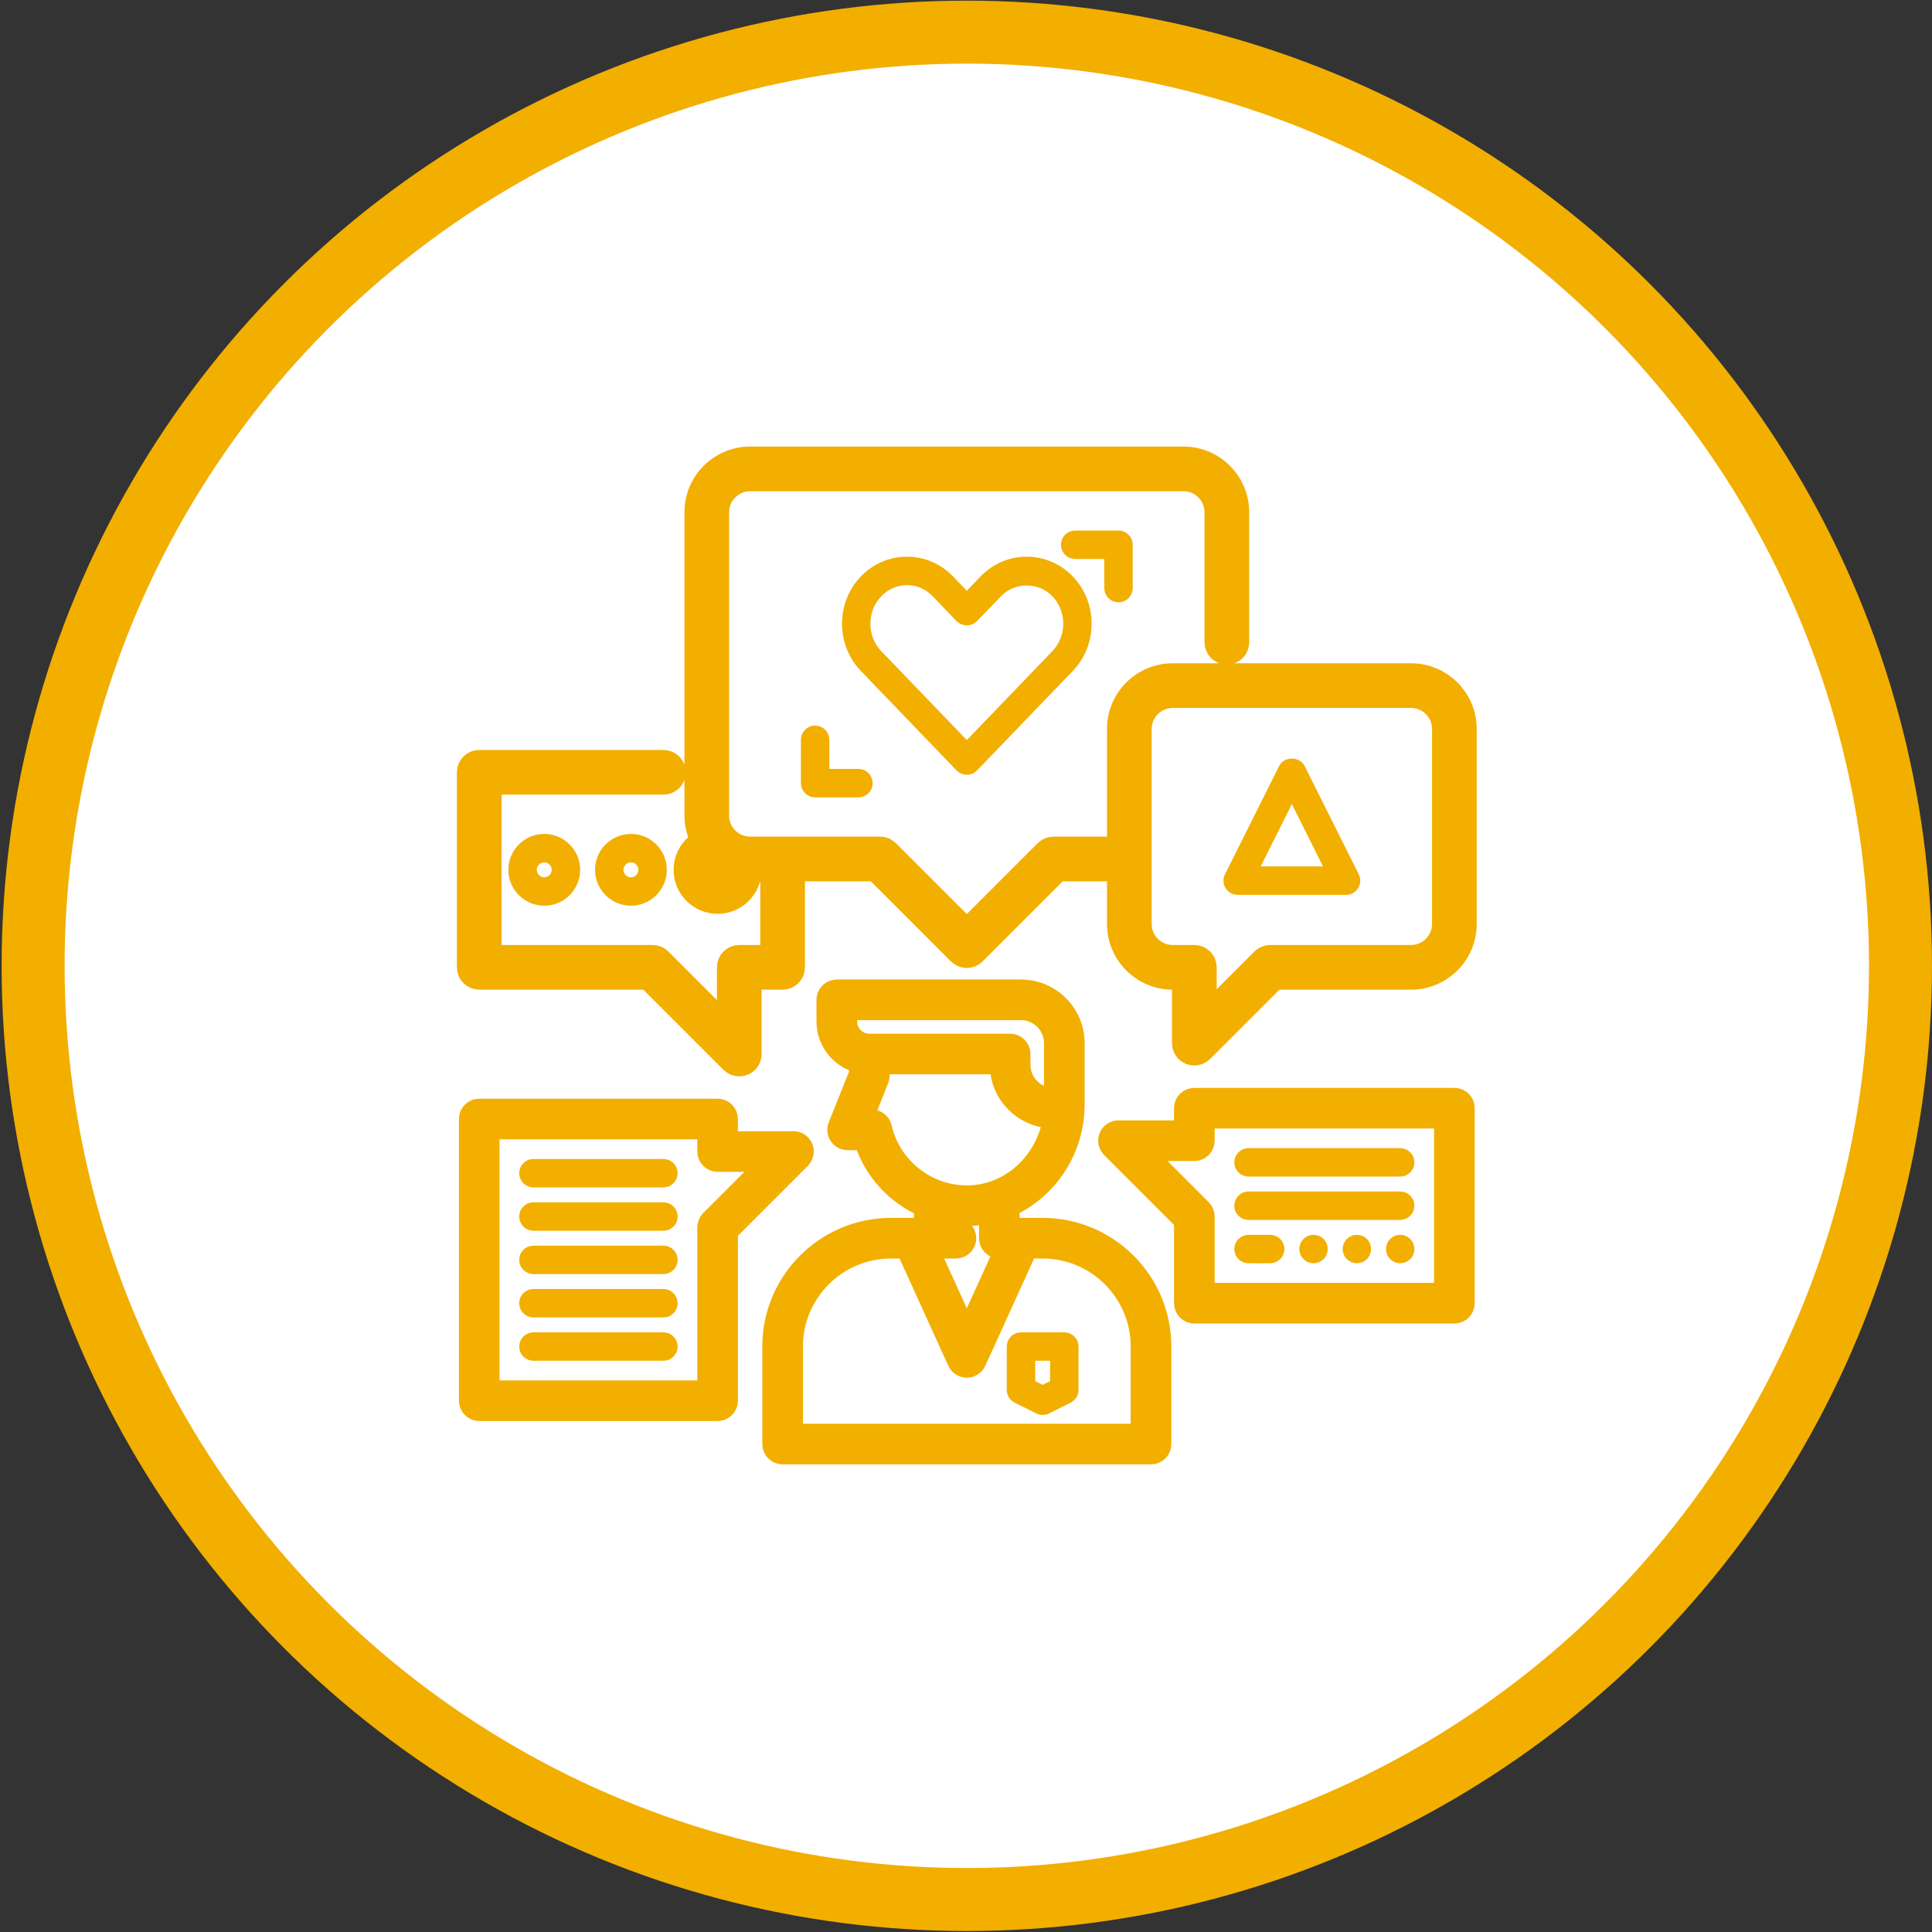 <svg width="951" height="951" viewBox="0 0 951 951" fill="none" xmlns="http://www.w3.org/2000/svg">
<rect x="0" y="0" width="951" height="951" fill="#333333" stroke="none"/>
<circle cx="475.899" cy="475.418" r="459.598" fill="white" stroke="#F2AF00" stroke-width="31"/>
<path d="M513.232 604.154H497.232V594.154C516 585.556 529.232 566.004 529.232 543.636V513.487C529.232 498.783 517.269 486.82 502.565 486.82H411.898C408.949 486.82 406.565 489.21 406.565 492.154V502.82C406.565 512.74 413.37 521.103 422.565 523.482V528.463L412.277 554.175C411.621 555.818 411.824 557.679 412.816 559.146C413.808 560.607 415.461 561.487 417.232 561.487H425.05C429.738 576.404 440.725 588.218 454.565 594.303V604.154H438.565C406.218 604.154 379.898 630.474 379.898 662.82V710.82C379.898 713.764 382.282 716.154 385.232 716.154H566.565C569.514 716.154 571.898 713.764 571.898 710.82V662.82C571.898 630.474 545.578 604.154 513.232 604.154V604.154ZM417.232 502.82V497.487H502.565C511.386 497.487 518.565 504.666 518.565 513.487V540.154C509.744 540.154 502.565 532.975 502.565 524.154V518.82C502.565 515.876 500.181 513.487 497.232 513.487H427.898C422.016 513.487 417.232 508.703 417.232 502.82ZM434.33 554.97C433.781 552.543 431.616 550.82 429.125 550.82H425.104L432.848 531.471C433.104 530.836 433.232 530.164 433.232 529.487V524.154H491.898C491.898 538.65 503.541 550.426 517.957 550.762C514.698 571.428 497.594 587.626 476.997 588.143C456.992 588.698 438.816 574.703 434.33 554.97V554.97ZM465.232 597.69C468.709 598.404 472.277 598.82 475.925 598.82C476.373 598.82 476.821 598.815 477.269 598.804C480.448 598.724 483.546 598.303 486.565 597.658V609.487C486.565 612.431 488.949 614.82 491.898 614.82H494.282L475.898 655.263L457.514 614.82H470.565C473.514 614.82 475.898 612.431 475.898 609.487C475.898 606.543 473.514 604.154 470.565 604.154H465.232V597.69ZM561.232 705.487H390.565V662.82C390.565 636.356 412.096 614.82 438.565 614.82H445.797L471.04 670.362C471.909 672.266 473.802 673.487 475.898 673.487C477.994 673.487 479.888 672.266 480.752 670.362L506 614.82H513.232C539.701 614.82 561.232 636.356 561.232 662.82V705.487Z" fill="#F2AF00" stroke="#F2AF00" stroke-width="9.33"/>
<path d="M475.898 379.717C477.343 379.717 478.735 379.125 479.743 378.08L526.885 329.077C538.591 316.906 538.591 297.098 526.885 284.928C521.146 278.965 513.503 275.68 505.365 275.68C505.359 275.68 505.359 275.68 505.359 275.68C497.221 275.68 489.578 278.965 483.845 284.928L475.898 293.189L467.957 284.933C462.223 278.97 454.581 275.69 446.442 275.685C446.442 275.685 446.442 275.685 446.437 275.685C438.298 275.685 430.655 278.97 424.917 284.933C413.21 297.104 413.21 316.912 424.917 329.082L472.058 378.085C473.061 379.13 474.453 379.717 475.898 379.717V379.717ZM432.602 292.33C436.309 288.474 441.221 286.352 446.437 286.352H446.442C451.658 286.352 456.565 288.474 460.271 292.33L472.058 304.581C474.069 306.672 477.733 306.672 479.743 304.581L491.53 292.33C498.943 284.624 511.786 284.624 519.199 292.33C526.986 300.426 526.986 313.594 519.199 321.685L475.898 366.693L432.602 321.69C424.815 313.594 424.815 300.426 432.602 292.33Z" fill="#F2AF00" stroke="#F2AF00" stroke-width="3.33"/>
<path d="M550.565 294.82C553.514 294.82 555.898 292.431 555.898 289.487V268.154C555.898 265.21 553.514 262.82 550.565 262.82H529.232C526.282 262.82 523.898 265.21 523.898 268.154C523.898 271.098 526.282 273.487 529.232 273.487H545.232V289.487C545.232 292.431 547.616 294.82 550.565 294.82Z" fill="#F2AF00" stroke="#F2AF00" stroke-width="3.33"/>
<path d="M401.232 358.82C398.282 358.82 395.898 361.21 395.898 364.154V385.487C395.898 388.431 398.282 390.82 401.232 390.82H422.565C425.514 390.82 427.898 388.431 427.898 385.487C427.898 382.543 425.514 380.154 422.565 380.154H406.565V364.154C406.565 361.21 404.181 358.82 401.232 358.82Z" fill="#F2AF00" stroke="#F2AF00" stroke-width="3.33"/>
<path d="M694.564 332.151H577.231C562.527 332.151 550.564 344.114 550.564 358.818V417.484H518.564C517.151 417.484 515.791 418.044 514.794 419.047L475.898 457.943L437.002 419.047C435.999 418.044 434.644 417.484 433.231 417.484H369.231C367.092 417.484 365.06 417.047 363.199 416.284C363.13 416.258 363.055 416.236 362.98 416.21C357.252 413.778 353.231 408.103 353.231 401.484V252.151C353.231 243.314 360.394 236.151 369.231 236.151H582.564C591.402 236.151 598.564 243.314 598.564 252.151V316.151C598.564 319.095 600.948 321.484 603.898 321.484C606.847 321.484 609.231 319.095 609.231 316.151V252.151C609.231 237.426 597.29 225.484 582.564 225.484H369.231C354.506 225.484 342.564 237.426 342.564 252.151V401.484C342.564 406.05 343.818 410.284 345.844 414.044C340.751 416.722 337.231 422.007 337.231 428.151C337.231 436.972 344.41 444.151 353.231 444.151C362.052 444.151 369.231 436.972 369.231 428.151H379.898V470.818H363.898C360.948 470.818 358.564 473.207 358.564 476.151V505.943L325.002 472.38C324.004 471.378 322.65 470.818 321.231 470.818H241.231V385.484H326.564C329.514 385.484 331.898 383.095 331.898 380.151C331.898 377.207 329.514 374.818 326.564 374.818H235.898C232.948 374.818 230.564 377.207 230.564 380.151V476.151C230.564 479.095 232.948 481.484 235.898 481.484H319.023L360.127 522.588C361.146 523.607 362.511 524.151 363.898 524.151C364.586 524.151 365.279 524.018 365.94 523.746C367.935 522.919 369.231 520.972 369.231 518.818V481.484H385.231C388.18 481.484 390.564 479.095 390.564 476.151V428.151H431.023L472.127 469.255C473.167 470.295 474.532 470.818 475.898 470.818C477.263 470.818 478.628 470.295 479.668 469.255L520.772 428.151H550.564V454.818C550.564 469.522 562.527 481.484 577.231 481.484H582.564V513.484C582.564 515.639 583.86 517.586 585.855 518.412C586.516 518.684 587.21 518.818 587.898 518.818C589.284 518.818 590.65 518.274 591.668 517.255L627.439 481.484H694.564C709.268 481.484 721.231 469.522 721.231 454.818V358.818C721.231 344.114 709.268 332.151 694.564 332.151V332.151ZM358.564 428.151C358.564 431.09 356.175 433.484 353.231 433.484C350.287 433.484 347.898 431.09 347.898 428.151C347.898 425.212 350.287 422.818 353.231 422.818C353.3 422.818 353.327 422.828 353.391 422.828C354.746 423.836 356.191 424.706 357.727 425.442C358.164 426.124 358.564 426.972 358.564 428.151V428.151ZM710.564 454.818C710.564 463.639 703.386 470.818 694.564 470.818H625.231C623.812 470.818 622.458 471.378 621.46 472.38L593.231 500.61V476.151C593.231 473.207 590.847 470.818 587.898 470.818H577.231C568.41 470.818 561.231 463.639 561.231 454.818V358.818C561.231 349.996 568.41 342.818 577.231 342.818H694.564C703.386 342.818 710.564 349.996 710.564 358.818V454.818Z" fill="#F2AF00" stroke="#F2AF00" stroke-width="11.33"/>
<path d="M640.672 377.771C638.859 374.155 632.944 374.155 631.131 377.771L604.464 431.104C603.638 432.757 603.723 434.72 604.699 436.293C605.67 437.861 607.382 438.821 609.232 438.821H662.566C664.416 438.821 666.128 437.861 667.104 436.293C668.08 434.72 668.166 432.757 667.339 431.104L640.672 377.771ZM617.862 428.155L635.899 392.08L653.936 428.155H617.862Z" fill="#F2AF00" stroke="#F2AF00" stroke-width="3.33"/>
<path d="M251.898 428.156C251.898 436.978 259.077 444.156 267.898 444.156C276.72 444.156 283.898 436.978 283.898 428.156C283.898 419.335 276.72 412.156 267.898 412.156C259.077 412.156 251.898 419.335 251.898 428.156ZM273.232 428.156C273.232 431.095 270.842 433.49 267.898 433.49C264.954 433.49 262.565 431.095 262.565 428.156C262.565 425.218 264.954 422.823 267.898 422.823C270.842 422.823 273.232 425.218 273.232 428.156Z" fill="#F2AF00" stroke="#F2AF00" stroke-width="3.33"/>
<path d="M294.564 428.156C294.564 436.978 301.743 444.156 310.564 444.156C319.386 444.156 326.564 436.978 326.564 428.156C326.564 419.335 319.386 412.156 310.564 412.156C301.743 412.156 294.564 419.335 294.564 428.156ZM315.898 428.156C315.898 431.095 313.508 433.49 310.564 433.49C307.62 433.49 305.231 431.095 305.231 428.156C305.231 425.218 307.62 422.823 310.564 422.823C313.508 422.823 315.898 425.218 315.898 428.156Z" fill="#F2AF00" stroke="#F2AF00" stroke-width="3.33"/>
<path d="M395.492 564.775C394.671 562.786 392.719 561.484 390.564 561.484H358.564V550.818C358.564 547.874 356.18 545.484 353.231 545.484H235.898C232.948 545.484 230.564 547.874 230.564 550.818V689.484C230.564 692.428 232.948 694.818 235.898 694.818H353.231C356.18 694.818 358.564 692.428 358.564 689.484V606.359L394.335 570.588C395.86 569.063 396.319 566.77 395.492 564.775ZM349.46 600.38C348.458 601.378 347.898 602.738 347.898 604.151V684.151H241.231V556.151H347.898V566.818C347.898 569.762 350.282 572.151 353.231 572.151H377.69L349.46 600.38Z" fill="#F2AF00" stroke="#F2AF00" stroke-width="9.33"/>
<path d="M715.898 540.156H587.898C584.949 540.156 582.565 542.546 582.565 545.49V556.156H550.565C548.41 556.156 546.458 557.458 545.637 559.447C544.81 561.442 545.269 563.735 546.794 565.26L582.565 601.031V641.49C582.565 644.434 584.949 646.823 587.898 646.823H715.898C718.847 646.823 721.231 644.434 721.231 641.49V545.49C721.231 542.546 718.847 540.156 715.898 540.156ZM710.565 636.156H593.231V598.823C593.231 597.41 592.671 596.05 591.669 595.052L563.439 566.823H587.898C590.847 566.823 593.231 564.434 593.231 561.49V550.823H710.565V636.156Z" fill="#F2AF00" stroke="#F2AF00" stroke-width="9.33"/>
<path d="M614.566 577.487H689.232C692.182 577.487 694.566 575.098 694.566 572.154C694.566 569.21 692.182 566.82 689.232 566.82H614.566C611.616 566.82 609.232 569.21 609.232 572.154C609.232 575.098 611.616 577.487 614.566 577.487Z" fill="#F2AF00" stroke="#F2AF00" stroke-width="3.33"/>
<path d="M614.566 598.823H689.232C692.182 598.823 694.566 596.434 694.566 593.49C694.566 590.546 692.182 588.156 689.232 588.156H614.566C611.616 588.156 609.232 590.546 609.232 593.49C609.232 596.434 611.616 598.823 614.566 598.823Z" fill="#F2AF00" stroke="#F2AF00" stroke-width="3.33"/>
<path d="M326.566 572.156H262.566C259.616 572.156 257.232 574.546 257.232 577.49C257.232 580.434 259.616 582.823 262.566 582.823H326.566C329.515 582.823 331.899 580.434 331.899 577.49C331.899 574.546 329.515 572.156 326.566 572.156Z" fill="#F2AF00" stroke="#F2AF00" stroke-width="3.33"/>
<path d="M326.566 593.484H262.566C259.616 593.484 257.232 595.874 257.232 598.818C257.232 601.762 259.616 604.151 262.566 604.151H326.566C329.515 604.151 331.899 601.762 331.899 598.818C331.899 595.874 329.515 593.484 326.566 593.484Z" fill="#F2AF00" stroke="#F2AF00" stroke-width="3.33"/>
<path d="M326.566 614.82H262.566C259.616 614.82 257.232 617.21 257.232 620.154C257.232 623.098 259.616 625.487 262.566 625.487H326.566C329.515 625.487 331.899 623.098 331.899 620.154C331.899 617.21 329.515 614.82 326.566 614.82Z" fill="#F2AF00" stroke="#F2AF00" stroke-width="3.33"/>
<path d="M326.566 636.156H262.566C259.616 636.156 257.232 638.546 257.232 641.49C257.232 644.434 259.616 646.823 262.566 646.823H326.566C329.515 646.823 331.899 644.434 331.899 641.49C331.899 638.546 329.515 636.156 326.566 636.156Z" fill="#F2AF00" stroke="#F2AF00" stroke-width="3.33"/>
<path d="M326.566 657.484H262.566C259.616 657.484 257.232 659.874 257.232 662.818C257.232 665.762 259.616 668.151 262.566 668.151H326.566C329.515 668.151 331.899 665.762 331.899 662.818C331.899 659.874 329.515 657.484 326.566 657.484Z" fill="#F2AF00" stroke="#F2AF00" stroke-width="3.33"/>
<path d="M523.899 657.484H502.566C499.616 657.484 497.232 659.874 497.232 662.818V684.151C497.232 686.172 498.374 688.018 500.182 688.924L510.848 694.258C511.595 694.631 512.416 694.818 513.232 694.818C514.048 694.818 514.87 694.631 515.616 694.258L526.283 688.924C528.091 688.018 529.232 686.172 529.232 684.151V662.818C529.232 659.874 526.848 657.484 523.899 657.484ZM518.566 680.855L513.232 683.522L507.899 680.855V668.151H518.566V680.855Z" fill="#F2AF00" stroke="#F2AF00" stroke-width="3.33"/>
<path d="M646.566 620.151C649.511 620.151 651.899 617.763 651.899 614.818C651.899 611.872 649.511 609.484 646.566 609.484C643.62 609.484 641.232 611.872 641.232 614.818C641.232 617.763 643.62 620.151 646.566 620.151Z" fill="#F2AF00" stroke="#F2AF00" stroke-width="3.33"/>
<path d="M667.898 620.151C670.843 620.151 673.231 617.763 673.231 614.818C673.231 611.872 670.843 609.484 667.898 609.484C664.952 609.484 662.564 611.872 662.564 614.818C662.564 617.763 664.952 620.151 667.898 620.151Z" fill="#F2AF00" stroke="#F2AF00" stroke-width="3.33"/>
<path d="M689.232 620.151C692.177 620.151 694.565 617.763 694.565 614.818C694.565 611.872 692.177 609.484 689.232 609.484C686.286 609.484 683.898 611.872 683.898 614.818C683.898 617.763 686.286 620.151 689.232 620.151Z" fill="#F2AF00" stroke="#F2AF00" stroke-width="3.33"/>
<path d="M614.566 620.151H625.232C628.182 620.151 630.566 617.762 630.566 614.818C630.566 611.874 628.182 609.484 625.232 609.484H614.566C611.616 609.484 609.232 611.874 609.232 614.818C609.232 617.762 611.616 620.151 614.566 620.151Z" fill="#F2AF00" stroke="#F2AF00" stroke-width="3.33"/>
</svg>
